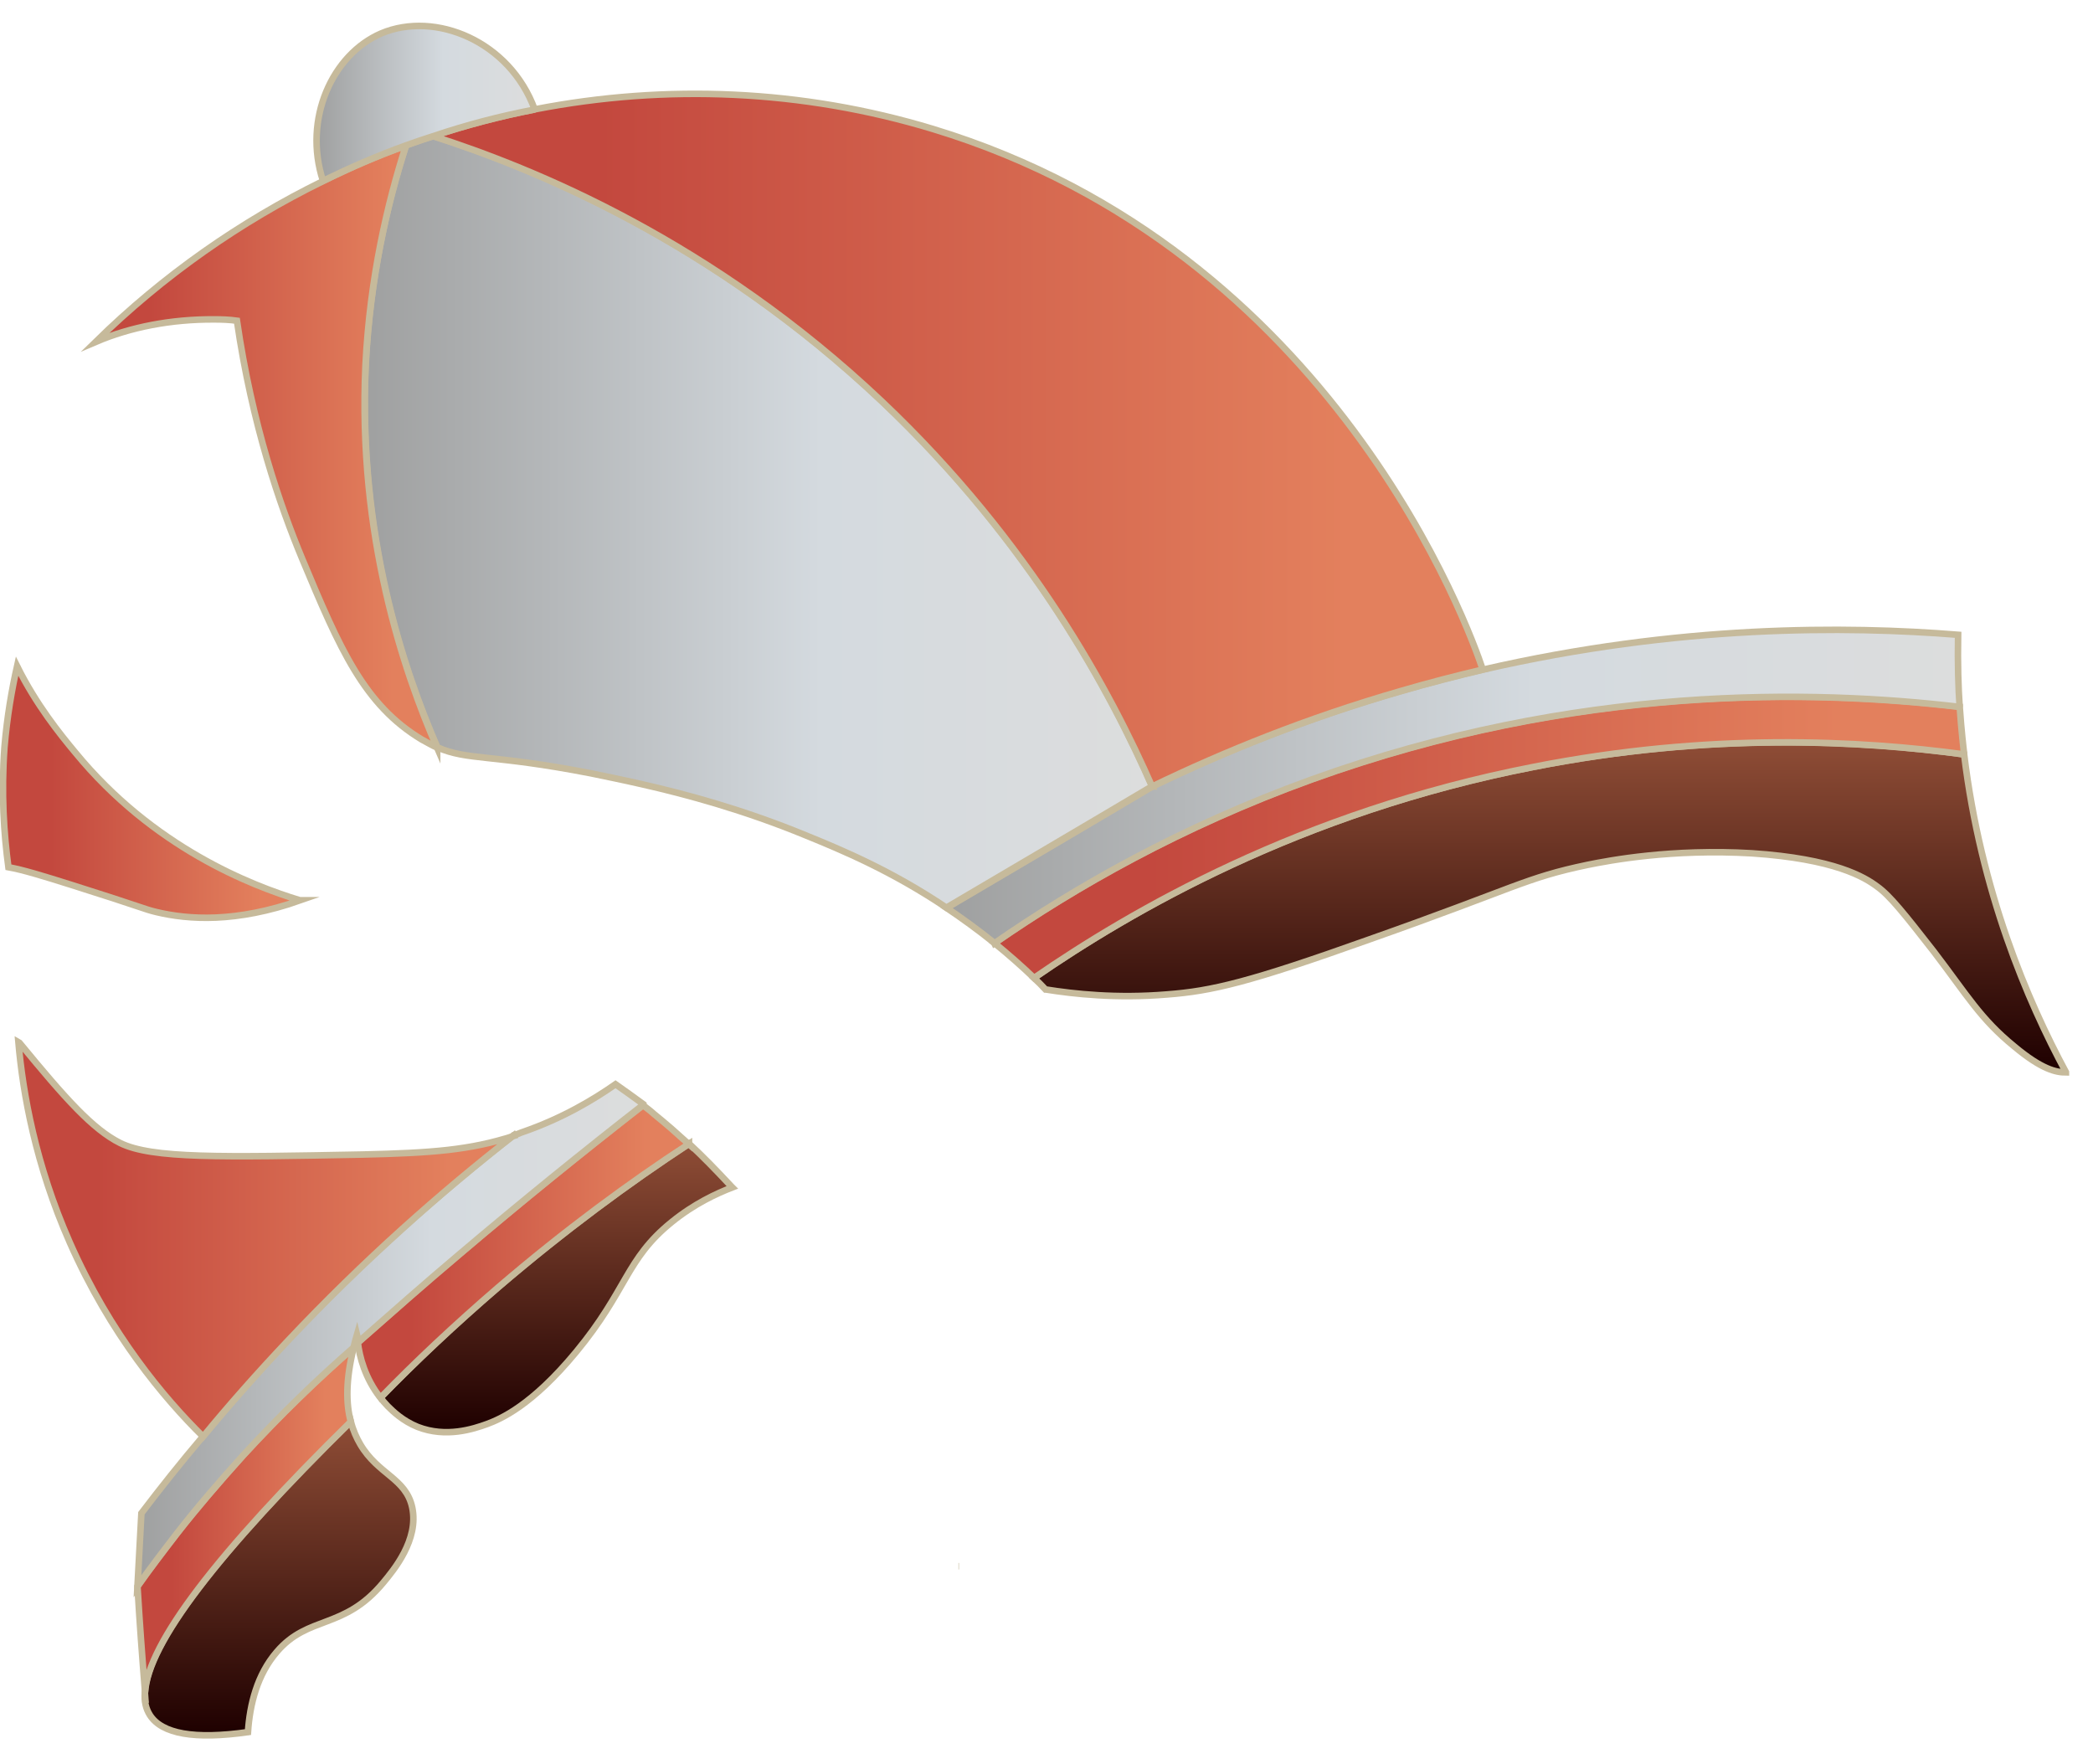 <svg xmlns="http://www.w3.org/2000/svg" width="70" height="59" viewBox="0 0 70 59" fill="none">
    <g clip-path="url(#clip0_1716_16860)">
        <path d="M69.094 35.866C68.77 35.866 68.287 35.769 67.366 34.997C66.234 34.075 65.804 33.303 64.672 31.82C63.706 30.583 63.215 29.96 62.785 29.653C62.364 29.337 61.364 28.723 58.591 28.538C55.914 28.381 53.834 28.775 53.097 28.925C51 29.363 50.755 29.67 45.779 31.425C41.769 32.856 40.532 33.145 39.031 33.259C37.337 33.4 35.916 33.242 34.977 33.093H34.968C34.837 32.952 34.714 32.83 34.582 32.707C37.811 30.478 43.48 27.169 51.272 25.651C57.178 24.484 62.241 24.756 65.69 25.23C66.251 29.828 67.804 33.461 69.094 35.857V35.866Z" fill="url(#paint0_linear_1716_16860)" stroke="#C6BA9B" stroke-width="0.219" stroke-miterlimit="10"/>
        <path d="M12.821 52.927C11.496 54.524 10.32 54.006 9.259 55.244C8.601 56.007 8.355 56.999 8.293 57.929C6.503 58.183 5.415 57.99 5.012 57.358C4.88 57.148 4.819 56.902 4.845 56.595C4.941 54.963 7.249 51.944 11.733 47.539C11.812 47.846 11.926 48.092 12.049 48.303C12.646 49.32 13.576 49.434 13.787 50.417C14.015 51.497 13.164 52.514 12.821 52.927Z" fill="url(#paint1_linear_1716_16860)" stroke="#C6BA9B" stroke-width="0.219" stroke-miterlimit="10"/>
        <path d="M24.491 39.712C23.973 39.913 23.219 40.256 22.455 40.879C20.928 42.116 20.981 43.143 19.27 45.214C17.778 47.021 16.734 47.46 16.286 47.627C15.83 47.793 14.917 48.092 13.97 47.723C13.47 47.521 13.145 47.205 12.969 47.03C12.873 46.933 12.794 46.837 12.724 46.74C13.891 45.547 15.207 44.292 16.664 43.046C18.884 41.151 21.042 39.562 23.043 38.246C23.271 38.457 23.491 38.676 23.728 38.913C23.938 39.124 24.184 39.387 24.482 39.703L24.491 39.712Z" fill="url(#paint2_linear_1716_16860)" stroke="#C6BA9B" stroke-width="0.219" stroke-miterlimit="10"/>
        <path d="M65.691 25.231C62.243 24.766 57.18 24.485 51.274 25.652C43.49 27.17 37.813 30.479 34.584 32.707C34.18 32.321 33.733 31.926 33.259 31.54C35.953 29.671 39.489 27.644 43.859 26.065C52.739 22.853 60.707 23.064 65.542 23.634C65.577 24.09 65.604 24.441 65.63 24.669C65.647 24.863 65.674 25.038 65.691 25.222V25.231Z" fill="url(#paint3_linear_1716_16860)" stroke="#C6BA9B" stroke-width="0.219" stroke-miterlimit="10"/>
        <path d="M32.072 52.381H32.056" stroke="#C6BA9B" stroke-width="0.219" stroke-miterlimit="10"/>
        <path d="M8.301 57.928H8.293" stroke="#C6BA9B" stroke-width="0.219" stroke-miterlimit="10"/>
        <path d="M11.741 47.538C7.256 51.952 4.949 54.962 4.852 56.603C4.756 55.427 4.668 54.233 4.598 53.058C5.001 52.487 5.449 51.899 5.923 51.285C6.581 50.443 7.327 49.574 8.125 48.688C9.398 47.301 10.652 46.099 11.828 45.072C11.556 46.169 11.574 46.959 11.732 47.547L11.741 47.538Z" fill="url(#paint4_linear_1716_16860)" stroke="#C6BA9B" stroke-width="0.219" stroke-miterlimit="10"/>
        <path d="M4.87 56.955L4.844 56.586" stroke="#C6BA9B" stroke-width="0.219" stroke-miterlimit="10"/>
        <path d="M23.043 38.255C21.033 39.571 18.884 41.151 16.663 43.055C15.207 44.31 13.89 45.547 12.723 46.749C12.206 46.091 12.021 45.363 11.969 44.906C13.074 43.932 14.206 42.932 15.373 41.949C17.436 40.194 19.48 38.544 21.507 36.965C21.621 37.053 21.753 37.149 21.867 37.254C22.06 37.412 22.253 37.57 22.455 37.746C22.648 37.913 22.841 38.097 23.043 38.272V38.255Z" fill="url(#paint5_linear_1716_16860)" stroke="#C6BA9B" stroke-width="0.219" stroke-miterlimit="10"/>
        <path d="M65.541 23.643C60.706 23.073 52.738 22.862 43.858 26.074C39.487 27.654 35.951 29.68 33.257 31.55C33.257 31.55 33.254 31.544 33.248 31.532C32.704 31.093 32.178 30.716 31.66 30.365C33.95 29.014 36.241 27.671 38.531 26.311C40.935 25.144 43.717 24.021 46.85 23.117C47.78 22.845 48.71 22.608 49.596 22.397C56.143 20.888 61.759 20.932 65.488 21.23C65.47 22.204 65.497 23.02 65.541 23.652V23.643Z" fill="url(#paint6_linear_1716_16860)" stroke="#C6BA9B" stroke-width="0.219" stroke-miterlimit="10"/>
        <path d="M38.522 26.302C36.232 27.662 33.941 29.005 31.651 30.356C29.826 29.128 28.168 28.434 26.939 27.934C24.894 27.092 22.964 26.565 21.446 26.223C20.796 26.074 20.226 25.96 19.761 25.863C16.426 25.214 15.646 25.442 14.628 24.995C13.504 22.415 11.969 17.896 12.232 12.201C12.381 9.261 12.96 6.769 13.583 4.856C13.882 4.751 14.18 4.645 14.487 4.549C17.831 5.619 23.815 8.041 29.51 13.429C34.521 18.168 37.179 23.205 38.54 26.302H38.522Z" fill="url(#paint7_linear_1716_16860)" stroke="#C6BA9B" stroke-width="0.219" stroke-miterlimit="10"/>
        <path d="M21.516 36.946C19.489 38.526 17.444 40.184 15.382 41.93C14.215 42.913 13.083 43.914 11.977 44.888C11.969 44.782 11.96 44.694 11.942 44.624C11.899 44.773 11.855 44.923 11.828 45.063C10.652 46.09 9.398 47.292 8.125 48.678C7.318 49.574 6.572 50.442 5.923 51.276C5.449 51.89 5.001 52.478 4.598 53.048C4.642 52.241 4.685 51.425 4.729 50.609C5.37 49.767 6.046 48.915 6.791 48.038C7.651 47.002 8.599 45.941 9.599 44.861C12.179 42.132 14.768 39.851 17.181 37.964C17.269 37.947 17.348 37.911 17.436 37.876C18.822 37.403 19.884 36.753 20.586 36.262C20.858 36.455 21.183 36.683 21.516 36.929V36.946Z" fill="url(#paint8_linear_1716_16860)" stroke="#C6BA9B" stroke-width="0.219" stroke-miterlimit="10"/>
        <path d="M49.596 22.391C48.701 22.602 47.78 22.839 46.85 23.111C43.717 24.015 40.944 25.138 38.531 26.305C37.171 23.207 34.512 18.179 29.501 13.432C23.806 8.044 17.822 5.622 14.479 4.551C15.602 4.183 16.742 3.885 17.892 3.656C22.271 2.805 26.834 2.989 31.204 4.314C44.638 8.395 49.166 21.119 49.587 22.382L49.596 22.391Z" fill="url(#paint9_linear_1716_16860)" stroke="#C6BA9B" stroke-width="0.219" stroke-miterlimit="10"/>
        <path d="M14.62 25.003C14.461 24.933 14.295 24.836 14.102 24.731C12.18 23.573 11.373 21.721 10.109 18.694C9.363 16.904 8.433 14.21 7.924 10.726C7.678 10.691 7.415 10.682 7.169 10.682C5.73 10.673 4.361 10.937 3.194 11.437C5.467 9.208 8.047 7.409 10.802 6.058C11.706 5.61 12.627 5.207 13.575 4.873C12.961 6.786 12.373 9.278 12.224 12.218C11.961 17.913 13.496 22.432 14.62 25.012V25.003Z" fill="url(#paint10_linear_1716_16860)" stroke="#C6BA9B" stroke-width="0.219" stroke-miterlimit="10"/>
        <path d="M10.048 30.109C7.881 30.872 6.301 30.758 5.23 30.503C4.792 30.398 4.774 30.346 2.405 29.6C1.431 29.293 0.773 29.091 0.281 29.003C0.132 27.897 0.036 26.537 0.15 24.984C0.237 23.966 0.395 23.062 0.571 22.281C1.22 23.58 2.001 24.545 2.519 25.168C5.125 28.345 8.407 29.617 10.03 30.109H10.048Z" fill="url(#paint11_linear_1716_16860)" stroke="#C6BA9B" stroke-width="0.219" stroke-miterlimit="10"/>
        <path d="M0.29 29.019V29.012" stroke="#C6BA9B" stroke-width="0.219" stroke-miterlimit="10"/>
        <path d="M0.589 22.283V22.275" stroke="#C6BA9B" stroke-width="0.219" stroke-miterlimit="10"/>
        <path d="M17.182 37.972C14.76 39.859 12.171 42.141 9.6 44.87C8.591 45.94 7.652 47.002 6.792 48.046C5.493 46.765 3.694 44.633 2.334 41.553C1.185 38.947 0.763 36.56 0.614 34.84C0.632 34.849 0.649 34.875 0.658 34.884C2.194 36.753 3.106 37.771 4.019 38.227C5.081 38.754 7.415 38.701 12.118 38.613C14.444 38.56 15.725 38.464 17.19 37.99L17.182 37.972Z" fill="url(#paint12_linear_1716_16860)" stroke="#C6BA9B" stroke-width="0.219" stroke-miterlimit="10"/>
        <path d="M17.892 3.662C16.734 3.881 15.602 4.179 14.479 4.557C14.171 4.653 13.873 4.758 13.575 4.864C12.627 5.206 11.706 5.61 10.802 6.048C10.126 3.978 11.118 1.819 12.75 1.117C14.557 0.353 17.05 1.38 17.883 3.662H17.892Z" fill="url(#paint13_linear_1716_16860)" stroke="#C6BA9B" stroke-width="0.219" stroke-miterlimit="10"/>
    </g>
    <defs>
        <linearGradient id="paint0_linear_1716_16860" x1="51.834" y1="35.866" x2="51.834" y2="24.827" gradientUnits="userSpaceOnUse">
            <stop stop-color="#1E0000"/>
            <stop offset="1" stop-color="#8F4D36"/>
        </linearGradient>
        <linearGradient id="paint1_linear_1716_16860" x1="9.329" y1="58.034" x2="9.329" y2="47.539" gradientUnits="userSpaceOnUse">
            <stop stop-color="#1E0000"/>
            <stop offset="1" stop-color="#8F4D36"/>
        </linearGradient>
        <linearGradient id="paint2_linear_1716_16860" x1="18.612" y1="47.899" x2="18.612" y2="38.246" gradientUnits="userSpaceOnUse">
            <stop stop-color="#1E0000"/>
            <stop offset="1" stop-color="#8F4D36"/>
        </linearGradient>
        <linearGradient id="paint3_linear_1716_16860" x1="33.259" y1="28.004" x2="65.691" y2="28.004" gradientUnits="userSpaceOnUse">
            <stop stop-color="#C3483E"/>
            <stop offset="0.16" stop-color="#C3483E"/>
            <stop offset="0.87" stop-color="#E3805D"/>
        </linearGradient>
        <linearGradient id="paint4_linear_1716_16860" x1="4.598" y1="50.829" x2="11.828" y2="50.829" gradientUnits="userSpaceOnUse">
            <stop stop-color="#C3483E"/>
            <stop offset="0.16" stop-color="#C3483E"/>
            <stop offset="0.87" stop-color="#E3805D"/>
        </linearGradient>
        <linearGradient id="paint5_linear_1716_16860" x1="11.977" y1="41.844" x2="23.043" y2="41.844" gradientUnits="userSpaceOnUse">
            <stop stop-color="#C3483E"/>
            <stop offset="0.16" stop-color="#C3483E"/>
            <stop offset="0.87" stop-color="#E3805D"/>
        </linearGradient>
        <linearGradient id="paint6_linear_1716_16860" x1="31.651" y1="26.302" x2="65.541" y2="26.302" gradientUnits="userSpaceOnUse">
            <stop stop-color="#9FA0A0"/>
            <stop offset="0.58" stop-color="#D4DADF"/>
            <stop offset="1" stop-color="#DCDDDD"/>
        </linearGradient>
        <linearGradient id="paint7_linear_1716_16860" x1="12.197" y1="17.457" x2="38.522" y2="17.457" gradientUnits="userSpaceOnUse">
            <stop stop-color="#9FA0A0"/>
            <stop offset="0.58" stop-color="#D4DADF"/>
            <stop offset="1" stop-color="#DCDDDD"/>
        </linearGradient>
        <linearGradient id="paint8_linear_1716_16860" x1="4.598" y1="44.668" x2="21.516" y2="44.668" gradientUnits="userSpaceOnUse">
            <stop stop-color="#9FA0A0"/>
            <stop offset="0.58" stop-color="#D4DADF"/>
            <stop offset="1" stop-color="#DCDDDD"/>
        </linearGradient>
        <linearGradient id="paint9_linear_1716_16860" x1="14.47" y1="14.73" x2="49.596" y2="14.73" gradientUnits="userSpaceOnUse">
            <stop stop-color="#C3483E"/>
            <stop offset="0.16" stop-color="#C3483E"/>
            <stop offset="0.87" stop-color="#E3805D"/>
        </linearGradient>
        <linearGradient id="paint10_linear_1716_16860" x1="3.194" y1="14.929" x2="14.62" y2="14.929" gradientUnits="userSpaceOnUse">
            <stop stop-color="#C3483E"/>
            <stop offset="0.16" stop-color="#C3483E"/>
            <stop offset="0.87" stop-color="#E3805D"/>
        </linearGradient>
        <linearGradient id="paint11_linear_1716_16860" x1="0.106" y1="26.493" x2="10.048" y2="26.493" gradientUnits="userSpaceOnUse">
            <stop stop-color="#C3483E"/>
            <stop offset="0.16" stop-color="#C3483E"/>
            <stop offset="0.87" stop-color="#E3805D"/>
        </linearGradient>
        <linearGradient id="paint12_linear_1716_16860" x1="0.605" y1="41.439" x2="17.182" y2="41.439" gradientUnits="userSpaceOnUse">
            <stop stop-color="#C3483E"/>
            <stop offset="0.16" stop-color="#C3483E"/>
            <stop offset="0.87" stop-color="#E3805D"/>
        </linearGradient>
        <linearGradient id="paint13_linear_1716_16860" x1="10.591" y1="3.46" x2="17.892" y2="3.46" gradientUnits="userSpaceOnUse">
            <stop stop-color="#9FA0A0"/>
            <stop offset="0.58" stop-color="#D4DADF"/>
            <stop offset="1" stop-color="#DCDDDD"/>
        </linearGradient>
        <clipPath id="clip0_1716_16860">
            <rect width="69.279" height="57.389" fill="white" transform="translate(0 0.758)"/>
        </clipPath>
    </defs>
</svg>
